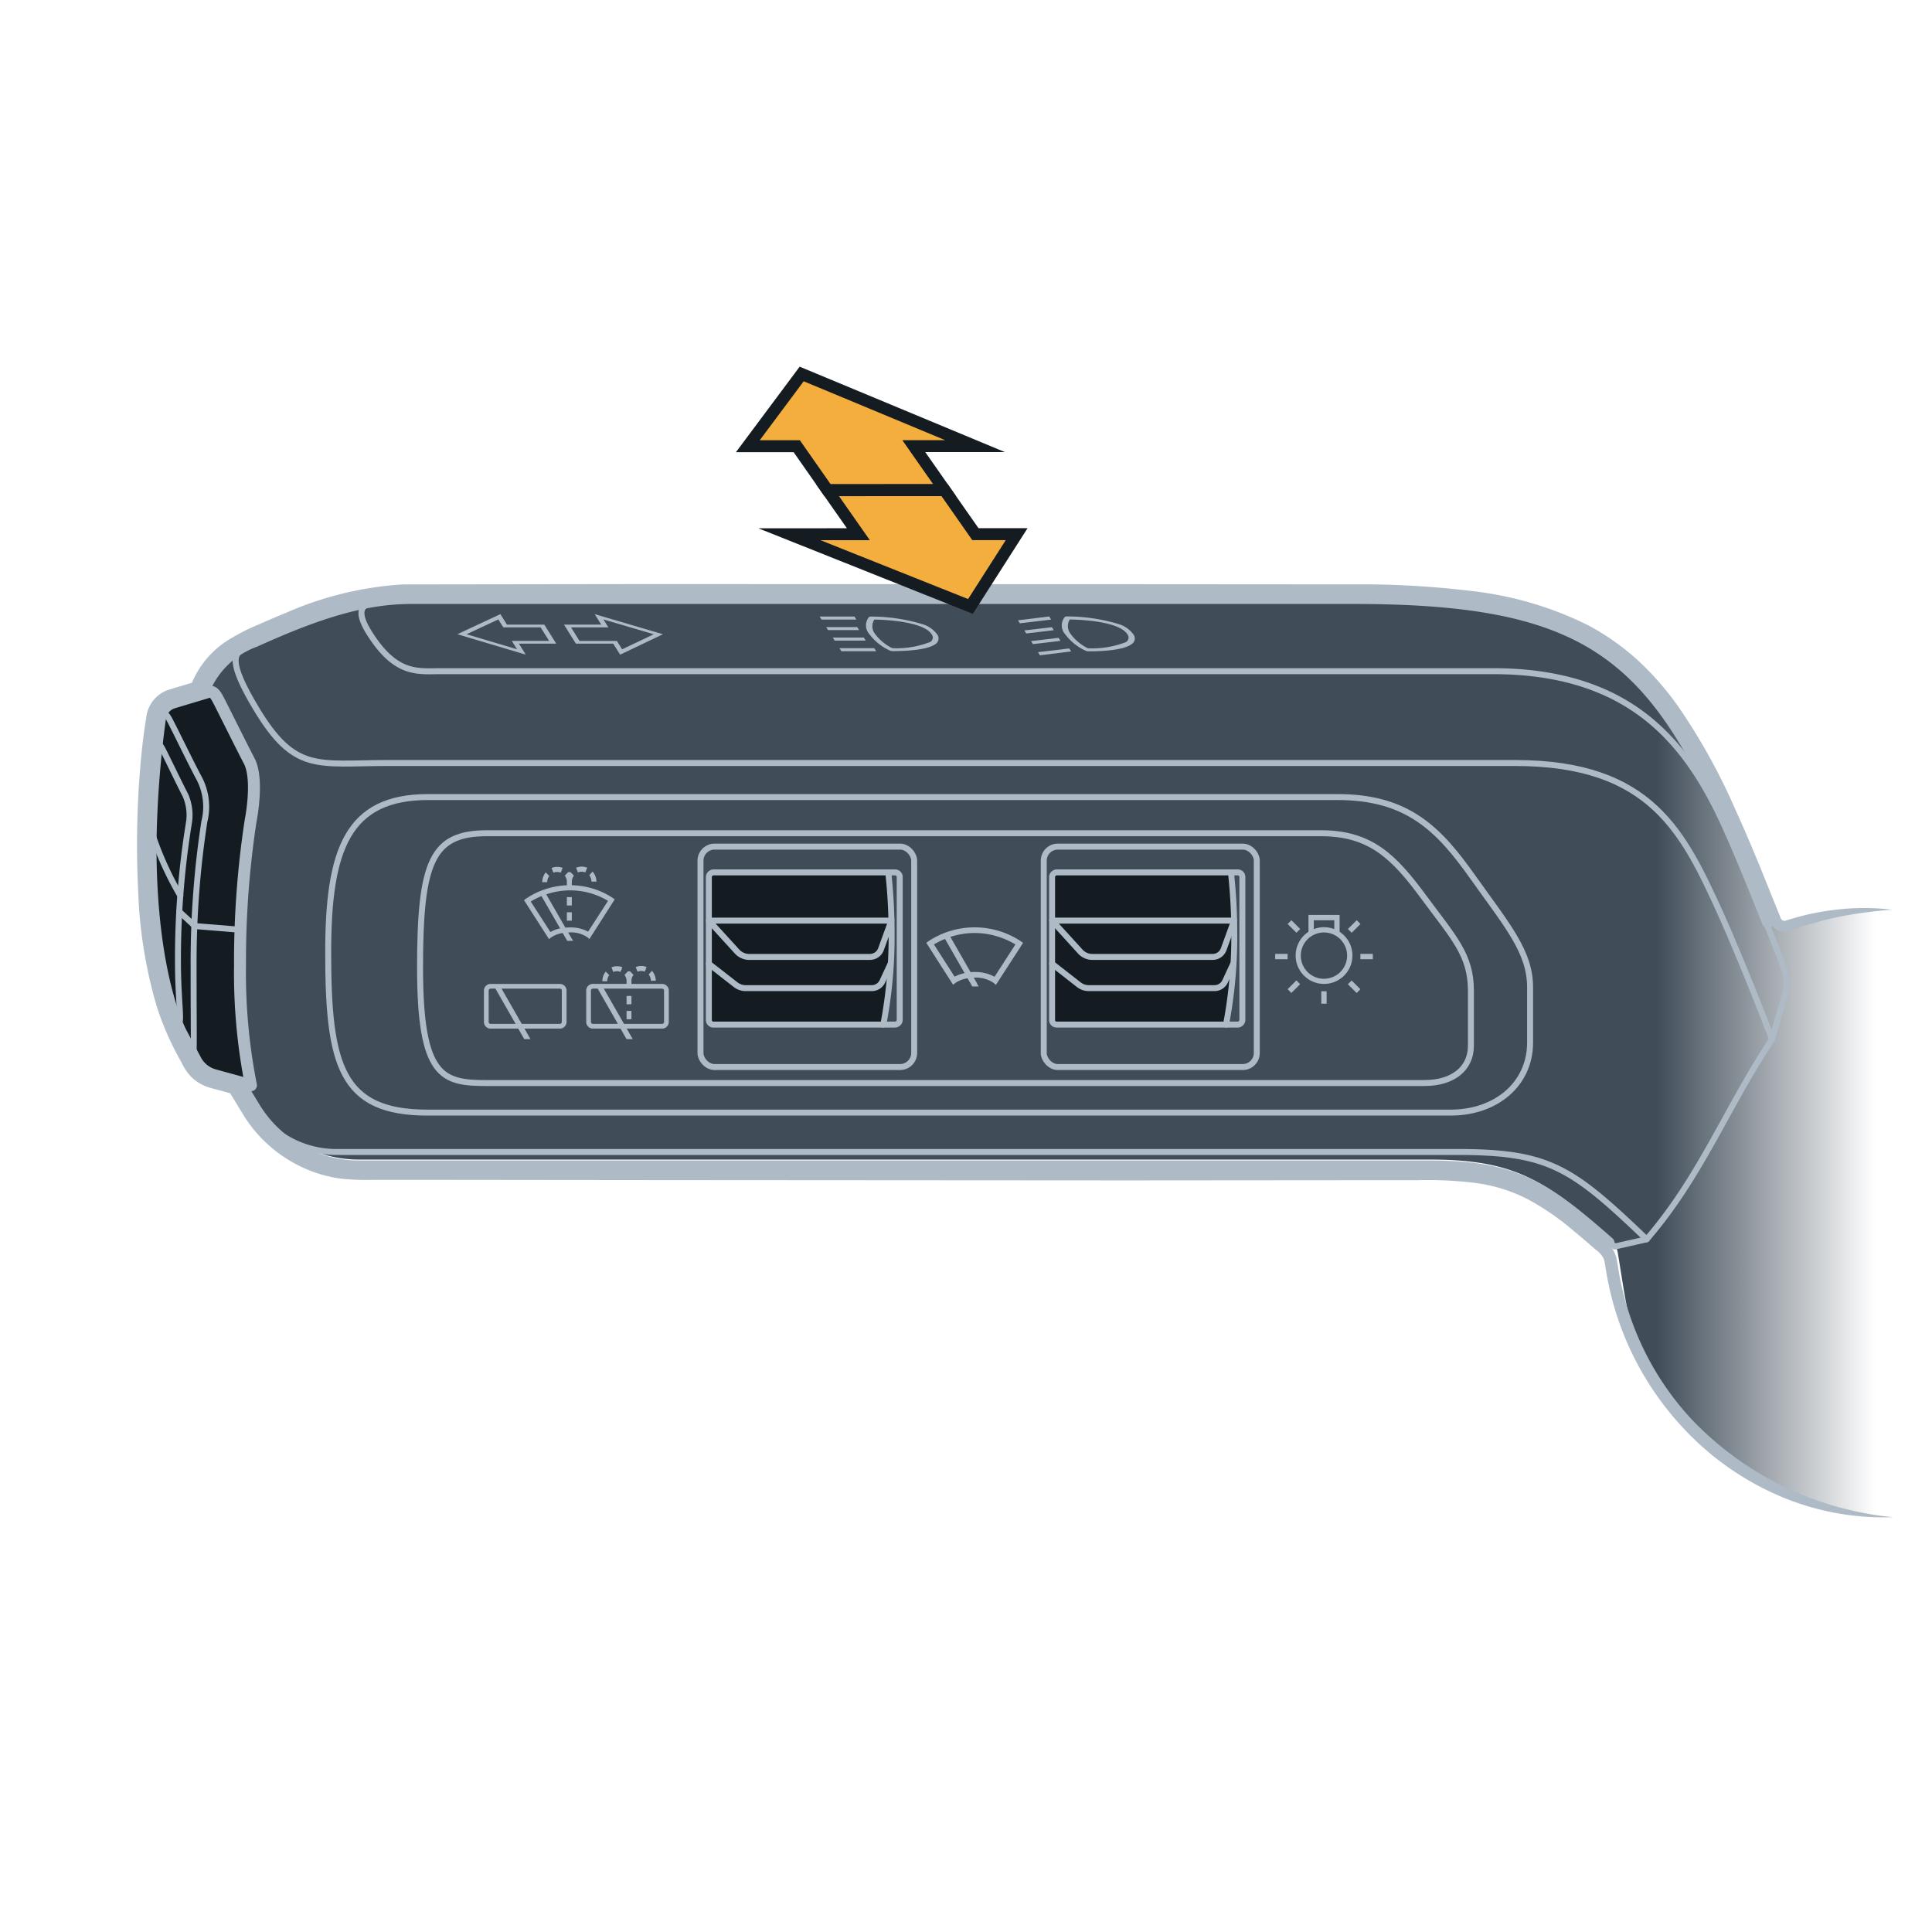<svg xmlns="http://www.w3.org/2000/svg" xmlns:xlink="http://www.w3.org/1999/xlink" width="161.749" height="161.749" viewBox="0 0 161.749 161.749"><defs><linearGradient id="a72e57d0-aec3-4946-a540-0e4a00e371d9" x1="157.029" y1="88.149" x2="138.73" y2="88.149" gradientUnits="userSpaceOnUse"><stop offset="0" stop-color="#404d59" stop-opacity="0"/><stop offset="1" stop-color="#404d59"/></linearGradient></defs><g id="b20e179a-4f66-4b2d-9566-7a9280e0b5a4" data-name="fills"><path d="M158.517,126.762q-.655.043-1.322.044c-5.57,0-13.016-2.384-18.622-10.808-1.922-2.885-2.461-6.983-3-10.316l-.127-.772a2.423,2.423,0,0,0-.8-1.439c-5.17-4.523-7.681-6.391-14.9-6.391H30A10.273,10.273,0,0,1,21.237,92.1L19.963,90c-.876-.236-1.445-.4-2.07-.566a2.523,2.523,0,0,1-1.54-1.2l-1.169-2.244s-2.612-4.565-2.612-15.755a68.62,68.62,0,0,1,.745-10.412c.016-.115.038-.228.058-.341a1.569,1.569,0,0,1,1.1-1.234c.775-.234,1.85-.553,2.447-.735a7.332,7.332,0,0,1,4.37-4.4c4.665-2.1,8.72-3.619,13.087-3.619H113.37c22.288,0,26.29,6.07,34.625,27.135a1.54,1.54,0,0,0,.737.83,1.445,1.445,0,0,0,1.108.066,23.961,23.961,0,0,1,8.524-1.309" style="fill:url(#a72e57d0-aec3-4946-a540-0e4a00e371d9)"/><path d="M74.647,78.245a39.169,39.169,0,0,1-.692,7.532H59.706a.377.377,0,0,1-.361-.388V73.427a.375.375,0,0,1,.361-.388H74.367A47.814,47.814,0,0,1,74.647,78.245Z" style="fill:#141b21"/><path d="M103.337,78.245a39.329,39.329,0,0,1-.692,7.532h-14.2a.376.376,0,0,1-.36-.388V73.427a.374.374,0,0,1,.36-.388h14.617A48.074,48.074,0,0,1,103.337,78.245Z" style="fill:#141b21"/></g><g id="be09f838-85da-4630-b4c2-458da0f13b63" data-name="illustration"><path d="M128.1,82.657v4.632c0,3.453-2.829,5.859-6.651,5.859H35.784c-7.255,0-8.307-4-8.307-13.417,0-8.635,1.633-13,8.359-13h76.148c5.892,0,8.484,2.7,11.339,6.725S128.1,79.672,128.1,82.657Z" style="fill:none;stroke:#aebbc7;stroke-linecap:round;stroke-linejoin:round;stroke-width:0.5px"/><path d="M110.576,69.758h-69.8c-4.59,0-5.609,2.33-5.609,11.241,0,9.173,1.844,9.688,5.609,9.674h78.469c2.48,0,3.9-1.28,3.9-3.109V82.932c0-2.984-1.444-4.432-3.947-7.824S114.747,69.758,110.576,69.758Z" style="fill:none;stroke:#aebbc7;stroke-linecap:round;stroke-linejoin:round;stroke-width:0.5px"/><rect x="58.646" y="70.879" width="17.89" height="18.455" rx="1.18" style="fill:none;stroke:#aebbc7;stroke-linecap:round;stroke-linejoin:round;stroke-width:0.5px"/><rect x="60.966" y="71.418" width="12.738" height="15.979" rx="0.375" transform="translate(146.743 12.073) rotate(90)" style="fill:none;stroke:#aebbc7;stroke-linecap:round;stroke-linejoin:round;stroke-width:0.5px"/><path d="M73.766,79.441a.987.987,0,0,1-.917.673H62.716a1.374,1.374,0,0,1-1.014-.457l-2.356-2.582h15.28Z" style="fill:none;stroke:#aebbc7;stroke-linecap:round;stroke-linejoin:round;stroke-width:0.5px"/><path d="M74.556,80.692l-.672,1.449a.981.981,0,0,1-.882.586H62.42a1.363,1.363,0,0,1-.834-.29l-2.24-1.745" style="fill:none;stroke:#aebbc7;stroke-linecap:round;stroke-linejoin:round;stroke-width:0.5px"/><path d="M74.367,73.039a47.555,47.555,0,0,1,.28,5.207,39.161,39.161,0,0,1-.693,7.531" style="fill:none;stroke:#aebbc7;stroke-linecap:round;stroke-linejoin:round;stroke-width:0.5px"/><rect x="87.384" y="70.879" width="17.836" height="18.455" rx="1.178" style="fill:none;stroke:#aebbc7;stroke-linecap:round;stroke-linejoin:round;stroke-width:0.5px"/><rect x="89.678" y="71.442" width="12.738" height="15.931" rx="0.374" transform="translate(175.454 -16.639) rotate(90)" style="fill:none;stroke:#aebbc7;stroke-linecap:round;stroke-linejoin:round;stroke-width:0.5px"/><path d="M102.458,79.441a.984.984,0,0,1-.914.673h-10.1a1.369,1.369,0,0,1-1.011-.457l-2.349-2.582h15.234Z" style="fill:none;stroke:#aebbc7;stroke-linecap:round;stroke-linejoin:round;stroke-width:0.5px"/><path d="M103.246,80.692l-.671,1.449a.977.977,0,0,1-.878.586H91.146a1.354,1.354,0,0,1-.831-.29l-2.234-1.745" style="fill:none;stroke:#aebbc7;stroke-linecap:round;stroke-linejoin:round;stroke-width:0.5px"/><path d="M103.057,73.039a47.812,47.812,0,0,1,.279,5.207,39.335,39.335,0,0,1-.69,7.531" style="fill:none;stroke:#aebbc7;stroke-linecap:round;stroke-linejoin:round;stroke-width:0.5px"/><path d="M21.156,92.511a8.2,8.2,0,0,0,7.111,3.933h93.709c7.727,0,9.6,1.3,15.884,7.311" style="fill:none;stroke:#aebbc7;stroke-linecap:round;stroke-linejoin:round;stroke-width:0.5px"/><path d="M148.019,77.2c-8.336-21.065-12.339-27.134-34.626-27.134H34.4c-4.284,0-8.4,1.506-13.089,3.62a7.281,7.281,0,0,0-4.434,4.632,46.113,46.113,0,0,0-1.836,12.489C15.044,82,18.119,87.5,18.119,87.5l3.14,5.173a10.272,10.272,0,0,0,8.766,4.986h89.743c7.221,0,9.73,1.865,14.9,6.39" style="fill:none;stroke:#aebbc7;stroke-linecap:round;stroke-linejoin:round"/><path d="M148.363,87.006c-1.884-4.912-3.626-9.014-4.277-10.439-3.106-6.808-5.789-12.687-17.22-12.687H32.421c-5.854,0-7.735.841-10.981-4.567-2.35-3.915-1.851-4.6-1.023-5.028" style="fill:none;stroke:#aebbc7;stroke-linecap:round;stroke-linejoin:round;stroke-width:0.5px"/><path d="M17.944,90.015a2.525,2.525,0,0,1-1.564-1.249l-1.174-2.207S12.6,82,12.6,70.805A86.007,86.007,0,0,1,13.4,60.083a1.58,1.58,0,0,1,1.106-1.269l2.844-.852c.382-.114.565-.053.911.6s2.067,4.133,2.591,5.119c.666,1.251.377,3.735.12,5.1a77.966,77.966,0,0,0-.878,12,48.287,48.287,0,0,0,.916,10.076Z" style="fill:#141b21;stroke:#aebbc7;stroke-linecap:round;stroke-linejoin:round"/><path d="M132.034,101.674l3.151,2.687,2.675-.606c4.535-5.24,6.689-11.016,10.5-16.749l1.1-3.808a3.3,3.3,0,0,0-.079-2.073c-.9-2.421-1.69-4.33-3.4-8.347-3.1-7.279-6.707-16.586-20.973-16.586H36.92c-1.928,0-3.746.354-5.961-3.135-.948-1.494-1.051-2.48.458-2.644" style="fill:none;stroke:#aebbc7;stroke-linecap:round;stroke-linejoin:round;stroke-width:0.5px"/><path d="M158.508,127.023a22.2,22.2,0,0,1-9.575-1.8,23.827,23.827,0,0,1-8.025-5.68,25.12,25.12,0,0,1-5.182-8.373,25.393,25.393,0,0,1-1.265-4.783l-.1-.6a1.512,1.512,0,0,0-.12-.452,2.072,2.072,0,0,0-.662-.726c-.61-.53-1.219-1.057-1.839-1.563a21.608,21.608,0,0,0-3.9-2.68,13.484,13.484,0,0,0-4.455-1.345,32.94,32.94,0,0,0-4.775-.211l-4.856,0-19.422.016L55.488,98.8l-19.422-.021-4.855,0a20.745,20.745,0,0,1-2.482-.08,11.073,11.073,0,0,1-2.468-.578,11.5,11.5,0,0,1-5.823-4.676L19.17,91.363l.287.216-1.175-.321L17.7,91.1a3.939,3.939,0,0,1-.647-.228,3.581,3.581,0,0,1-1.137-.814,4.68,4.68,0,0,1-.728-1.122,24.864,24.864,0,0,1-2.014-4.512,38.523,38.523,0,0,1-1.6-9.7,78.493,78.493,0,0,1,.113-9.785c.123-1.627.285-3.255.561-4.877a2.755,2.755,0,0,1,1.688-2.248c.859-.282,1.576-.48,2.369-.724l-.335.321a7.767,7.767,0,0,1,3.38-3.973,17.3,17.3,0,0,1,2.284-1.147c.762-.335,1.527-.668,2.3-.98a28.608,28.608,0,0,1,9.788-2.383L53.631,48.9l39.78.009,19.889.014a77.256,77.256,0,0,1,9.991.567,29.214,29.214,0,0,1,9.659,2.852,20.76,20.76,0,0,1,4.16,2.927,24.544,24.544,0,0,1,3.341,3.808,51.013,51.013,0,0,1,4.865,8.766c.695,1.514,1.337,3.048,1.976,4.582l1.819,4.509a.324.324,0,0,0,.213.149c.109.017.122.012.374-.069.4-.125.809-.242,1.218-.345A19.4,19.4,0,0,1,153.4,76.2a19.619,19.619,0,0,1,5.008-.037,35.392,35.392,0,0,0-4.894.687c-.8.18-1.585.4-2.365.637-.389.118-.774.251-1.156.39a1.52,1.52,0,0,1-.838.116,1.269,1.269,0,0,1-.8-.511,1.669,1.669,0,0,1-.2-.374l-.118-.287-.235-.575-.463-1.152-.938-2.3c-.638-1.525-1.278-3.049-1.969-4.546a50.084,50.084,0,0,0-4.779-8.591,23.564,23.564,0,0,0-3.209-3.65,19.825,19.825,0,0,0-3.957-2.775,28.174,28.174,0,0,0-9.325-2.73,75.935,75.935,0,0,0-9.854-.544l-19.889.014-39.78.008H33.76a27.6,27.6,0,0,0-9.435,2.293c-.762.3-1.518.633-2.273.964a16.333,16.333,0,0,0-2.159,1.076,6.739,6.739,0,0,0-2.957,3.437.517.517,0,0,1-.336.32l-2.283.691a1.718,1.718,0,0,0-1.066,1.471c-.271,1.574-.433,3.176-.557,4.781a77.611,77.611,0,0,0-.126,9.657,37.565,37.565,0,0,0,1.538,9.447,23.866,23.866,0,0,0,1.94,4.357,3.762,3.762,0,0,0,.58.917,2.641,2.641,0,0,0,.828.594,8.114,8.114,0,0,0,1.086.336l1.171.321A.491.491,0,0,1,20,90.86l1.259,2.064a10.514,10.514,0,0,0,1.45,1.807,10.409,10.409,0,0,0,3.885,2.46,10.138,10.138,0,0,0,2.251.522,20.162,20.162,0,0,0,2.368.068l4.855-.005,19.422-.021,38.844-.028,19.422.016,4.856,0a34.111,34.111,0,0,1,4.917.229,14.537,14.537,0,0,1,4.789,1.458,22.612,22.612,0,0,1,4.085,2.81c.633.519,1.247,1.052,1.858,1.585.164.148.281.233.487.435a2.3,2.3,0,0,1,.437.645,2.591,2.591,0,0,1,.2.714l.1.6a24.392,24.392,0,0,0,1.207,4.592,24.1,24.1,0,0,0,4.959,8.043A26.856,26.856,0,0,0,158.508,127.023Z" style="fill:#aebbc7"/><polyline points="15.02 76.33 16.318 77.531 20.173 77.845" style="fill:none;stroke:#aebbc7;stroke-linecap:round;stroke-linejoin:round;stroke-width:0.5px"/><path d="M12.729,69.755A27.341,27.341,0,0,0,15.1,74.993" style="fill:none;stroke:#aebbc7;stroke-linecap:round;stroke-linejoin:round;stroke-width:0.5px"/></g><g id="ae34eb79-5d31-42f4-904a-fcfab165255d" data-name="icons"><path d="M46.946,73.061l.156-.4a1.215,1.215,0,0,0-.925.01l.155.39A.811.811,0,0,1,46.946,73.061Zm2.661-.093a1.252,1.252,0,0,1,.326.843l-.414,0a.846.846,0,0,0-.188-.534Zm1.7,2.213a6.45,6.45,0,0,0-3.434-1.066v-.282a.844.844,0,0,1,.178-.523l-.294-.3-.182,0-.293.3a.841.841,0,0,1,.177.5v.306a6.591,6.591,0,0,0-3.433,1.128l-.156.12,1.972,3.071.123.19.178-.143a2.317,2.317,0,0,1,.966-.37l.381.658.493-.006-.138-.215-.276-.485h.1a2.424,2.424,0,0,1,1.5.4l.177.15L51.462,75.3ZM46.079,78.03l-1.645-2.553a6.108,6.108,0,0,1,.9-.454l1.558,2.7A2.863,2.863,0,0,0,46.079,78.03ZM49.237,78a3.082,3.082,0,0,0-1.57-.354,2.228,2.228,0,0,0-.333.019l-1.6-2.787a6.145,6.145,0,0,1,5.168.543ZM47.46,76.375v.706l.414-.005v-.7Zm0-.564v-.705l.414,0v.7Zm-1.472-2.473-.3-.3a1.287,1.287,0,0,0-.29.82l.414,0A.849.849,0,0,1,45.988,73.338Zm3.171-.694L49,73.039a.811.811,0,0,0-.614,0l-.156-.39A1.219,1.219,0,0,1,49.159,72.644Z" style="fill:#aebbc7;fill-rule:evenodd"/><path d="M51.951,81.369l.153-.39a1.2,1.2,0,0,0-.911.01l.152.385A.8.8,0,0,1,51.951,81.369Z" style="fill:#aebbc7"/><path d="M54.9,82.108a1.241,1.241,0,0,0-.321-.831l-.273.309a.828.828,0,0,1,.186.526Z" style="fill:#aebbc7"/><polygon points="52.457 85.332 52.865 85.328 52.865 84.633 52.457 84.637 52.457 85.332" style="fill:#aebbc7"/><polygon points="52.457 84.081 52.865 84.076 52.865 83.381 52.457 83.385 52.457 84.081" style="fill:#aebbc7"/><path d="M51.006,81.642l-.291-.3a1.27,1.27,0,0,0-.286.808l.408,0A.833.833,0,0,1,51.006,81.642Z" style="fill:#aebbc7"/><path d="M53.98,81.347l.152-.389a1.2,1.2,0,0,0-.912.009l.154.385A.8.8,0,0,1,53.98,81.347Z" style="fill:#aebbc7"/><path d="M55.43,82.374H52.865V82.13a.838.838,0,0,1,.176-.515l-.29-.294-.18,0-.288.3a.828.828,0,0,1,.174.487v.264H49.64a.561.561,0,0,0-.563.559v2.625a.562.562,0,0,0,.563.559h2.312l.5.88h.519l-.5-.88H55.43a.562.562,0,0,0,.563-.559V82.933A.561.561,0,0,0,55.43,82.374ZM49.64,85.72a.166.166,0,0,1-.166-.162V82.933a.164.164,0,0,1,.166-.163h.4l1.689,2.95Zm5.956-.162a.166.166,0,0,1-.166.162H52.242l-1.69-2.95H55.43a.164.164,0,0,1,.166.163Z" style="fill:#aebbc7"/><path d="M46.869,82.374h-5.79a.561.561,0,0,0-.563.559v2.625a.562.562,0,0,0,.563.559h2.312l.5.88h.519l-.5-.88h2.959a.562.562,0,0,0,.563-.559V82.933A.561.561,0,0,0,46.869,82.374Zm-5.79,3.346a.167.167,0,0,1-.167-.162V82.933a.165.165,0,0,1,.167-.163h.4l1.689,2.95Zm5.956-.162a.166.166,0,0,1-.166.162H43.68l-1.689-2.95h4.878a.164.164,0,0,1,.166.163Z" style="fill:#aebbc7"/><path d="M74.873,54.51h-.159a.586.586,0,0,1-.2-.04,4.448,4.448,0,0,1-1.752-1.405,1.088,1.088,0,0,1-.009-1.405c.021-.031.094-.041.153-.041a14.964,14.964,0,0,1,4.35.647,2.363,2.363,0,0,1,1.2.839.561.561,0,0,1-.155.829C77.543,54.47,75.487,54.51,74.873,54.51ZM73.2,51.872a1.033,1.033,0,0,0,.054,1.193,3.985,3.985,0,0,0,1.448,1.2,7.708,7.708,0,0,0,3.165-.515.422.422,0,0,0,.13-.647c-.317-.5-1.213-.859-2.674-1.072A17.14,17.14,0,0,0,73.2,51.872Z" style="fill:#aebbc7"/><path d="M71.535,51.619H68.621l.158.253h2.914Z" style="fill:#aebbc7"/><path d="M71.769,52.5h-2.6l.158.253h2.6Z" style="fill:#aebbc7"/><path d="M72.32,53.378h-2.6l.159.253h2.6Z" style="fill:#aebbc7"/><path d="M73.194,54.267H70.281l.158.253h2.914Z" style="fill:#aebbc7"/><path d="M91.275,54.53h-.159a.575.575,0,0,1-.2-.04,4.438,4.438,0,0,1-1.759-1.415,1.1,1.1,0,0,1-.015-1.415.215.215,0,0,1,.166-.051,14.991,14.991,0,0,1,4.37.647,2.36,2.36,0,0,1,1.206.849.561.561,0,0,1-.168.839C93.965,54.49,91.87,54.53,91.275,54.53Zm-1.712-2.668a1.053,1.053,0,0,0,.06,1.2,3.987,3.987,0,0,0,1.454,1.212,7.8,7.8,0,0,0,3.185-.515.437.437,0,0,0,.124-.657c-.317-.5-1.219-.869-2.7-1.082A19.364,19.364,0,0,0,89.563,51.862Z" style="fill:#aebbc7"/><path d="M89.517,54.288,86.9,54.6l.165.263,2.612-.324Z" style="fill:#aebbc7"/><path d="M88.623,53.4l-2.307.273.159.253,2.306-.273Z" style="fill:#aebbc7"/><path d="M88.065,52.509l-2.306.272.158.253,2.307-.273Z" style="fill:#aebbc7"/><path d="M87.839,51.609l-2.612.323.158.253L88,51.872Z" style="fill:#aebbc7"/><path d="M42.442,52.294l-.551-.879-3.6,1.683,5.729,1.71-.577-.921h3.126l-1-1.593Zm3.532,1.364H42.848l.44.7L39.06,53.1l2.659-1.241.417.665h3.126Z" style="fill:#aebbc7"/><path d="M47.216,52.294l1,1.593H51.34l.578.921L55.5,53.1l-5.713-1.683.551.879Zm.592.229h3.126l-.417-.665L54.733,53.1l-2.647,1.262-.441-.7H48.519Z" style="fill:#aebbc7"/><path d="M85.474,78.809A7.009,7.009,0,0,0,77.73,78.8l-.181.133,2.106,3.294.139.216.2-.159a2.407,2.407,0,0,1,1.014-.379l.4.691.014-.008v0h.521l-.144-.23.012-.007-.283-.5H81.6a2.592,2.592,0,0,1,1.578.432l.2.172,2.274-3.516Zm-5.553,2.959-1.731-2.7a6.433,6.433,0,0,1,.928-.459l1.639,2.862A3.077,3.077,0,0,0,79.921,81.768Zm3.342.008a3.309,3.309,0,0,0-1.661-.4c-.121,0-.236,0-.345.014l-1.691-2.951a6.6,6.6,0,0,1,2.036-.328,6.7,6.7,0,0,1,3.41.959Z" style="fill:#aebbc7"/><path d="M110.62,84.03h.446V82.99h-.446Z" style="fill:#aebbc7"/><path d="M107.8,79.861h-1.04v.445h1.04Z" style="fill:#aebbc7"/><path d="M113.894,79.861v.445h1.04v-.445Z" style="fill:#aebbc7"/><path d="M107.8,82.816l.315.315.736-.735-.315-.315Z" style="fill:#aebbc7"/><path d="M112.843,82.4l.736.735.315-.315-.736-.735Z" style="fill:#aebbc7"/><path d="M108.853,77.776l-.734-.734-.317.315.736.735Z" style="fill:#aebbc7"/><path d="M113.9,77.357l-.315-.315-.737.734.316.316Z" style="fill:#aebbc7"/><path d="M112.153,78.009V76.6h-2.606v1.41a2.377,2.377,0,1,0,2.606,0Zm-2.16-.964h1.715v.743a2.35,2.35,0,0,0-1.715,0Zm.857,4.9a1.939,1.939,0,1,1,1.364-.568A1.934,1.934,0,0,1,110.85,81.941Z" style="fill:#aebbc7"/></g><g id="e14ea3d3-7bce-40ad-a570-7463652a3c89" data-name="arrows above"><polygon points="69.283 41.041 66.704 37.357 62.609 37.357 67.118 31.309 81.633 37.351 76.504 37.351 79.083 41.036 69.283 41.041" style="fill:#f4ae3d;stroke:#141b21;stroke-miterlimit:10"/><polygon points="79.083 41.036 81.662 44.722 85.117 44.719 81.248 50.771 66.093 44.728 71.863 44.725 69.283 41.041 79.083 41.036" style="fill:#f4ae3d;stroke:#141b21;stroke-miterlimit:10"/><path d="M13.34,60.4c.224-1,.515-.783.879-.1.444.835,1.712,3.466,2.38,4.721a5.118,5.118,0,0,1,.51,3.762,77.56,77.56,0,0,0-.9,12.091c0,9.326.141,7.51-.445,6.46" style="fill:none;stroke:#aebbc7;stroke-linecap:round;stroke-linejoin:round;stroke-width:0.5px"/><path d="M13.013,62.7c.064-.535.26-.615.6.028.25.47,1.482,3.035,1.9,3.828a4.131,4.131,0,0,1,.293,2.4A70.425,70.425,0,0,0,14.9,80.6c0,3.488.452,5.707-.1,4.711" style="fill:none;stroke:#aebbc7;stroke-linecap:round;stroke-linejoin:round;stroke-width:0.5px"/></g></svg>